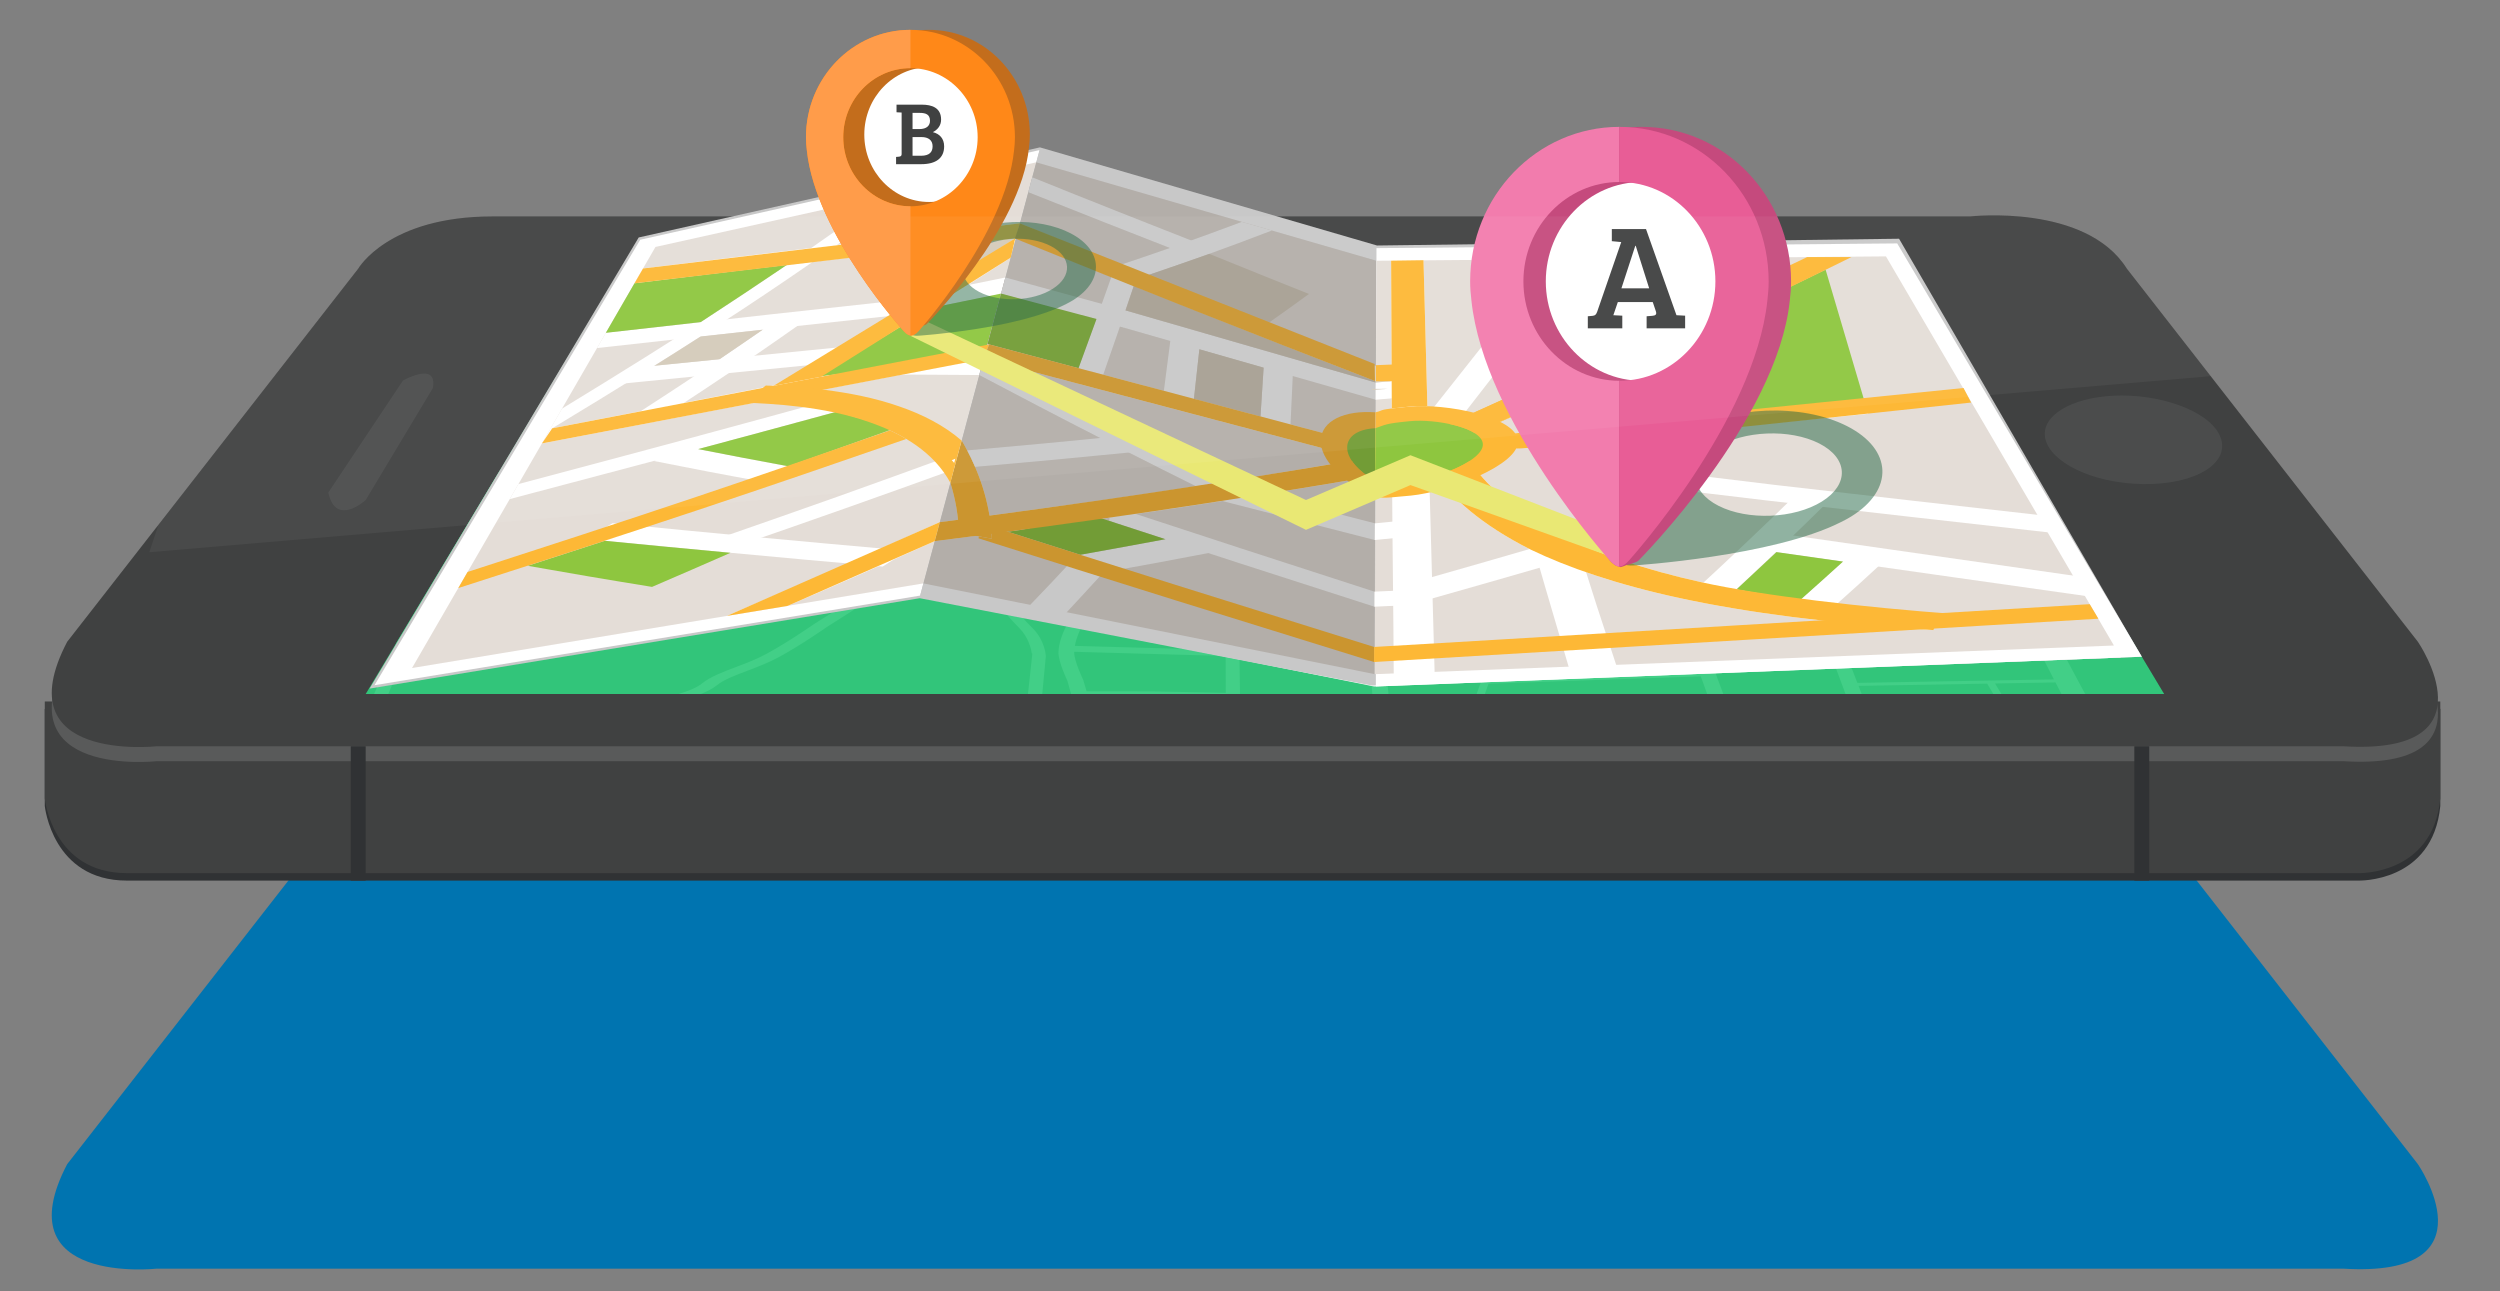 <?xml version="1.0" encoding="utf-8"?>
<!-- Generator: Adobe Illustrator 16.0.0, SVG Export Plug-In . SVG Version: 6.00 Build 0)  -->
<!DOCTYPE svg PUBLIC "-//W3C//DTD SVG 1.1//EN" "http://www.w3.org/Graphics/SVG/1.1/DTD/svg11.dtd">
<svg version="1.1" id="Layer_1" xmlns:ev="http://www.w3.org/2001/xml-events"
	 xmlns="http://www.w3.org/2000/svg" xmlns:xlink="http://www.w3.org/1999/xlink" x="0px" y="0px" width="335px" height="173px"
	 viewBox="0 0 335 173" enable-background="new 0 0 335 173" xml:space="preserve">
<rect x="0" y="0" width="335" height="173" fill="#808080" stroke="none"/>
<path fill="#0074B0" d="M9,156l39-50c0,0,4-7,18-7h198c0,0,15.5-1.75,21,7l39,50c0,0,10.5,15.25-10,14H21C21,170,0.5,172.25,9,156z"
	/>
<path fill="#303234" d="M6,95v13c0,0,1,10,11,10h299c0,0,10,0.333,11-10V95H6z"/>
<path fill="#404141" d="M6,94v13c0,0,1,10,11,10h299c0,0,10,0.333,11-10V94H6z"/>
<path fill="#595A5A" d="M9,88l39-50c0,0,4-7,18-7h198c0,0,15.5-1.75,21,7l39,50c0,0,10.5,15.25-10,14H21C21,102,0.5,104.25,9,88z"/>
<path fill="#404141" d="M9,86l39-50c0,0,4-7,18-7h198c0,0,15.5-1.75,21,7l39,50c0,0,10.5,15.25-10,14H21C21,100,0.5,102.25,9,86z"/>
<path fill="#32C57A" d="M49,93l36-60h169l36,60H49z"/>
<path fill="#42CF87" d="M121.935,33.202c-0.225,0.143-0.359,0.23-0.375,0.242l-8.945,6.808l-0.987-0.148l8.761-6.626
	c0.047-0.033,0.359-0.232,0.746-0.478h1.117C122.137,33.074,122.021,33.148,121.935,33.202z M280.402,77.005l0.48,0.801
	l-9.689-0.016l2.961,5.391l5.26,9.819h-3.174l-0.805-1.557l-8.1,0.144L268.188,93h-1.076l-0.832-1.395l-17.235,0.304l0.42,1.091
	h-2.159l-2.262-6.03l-16.354,0.025L230.921,93h-2.159l-0.857-2.37l-28.442,0.99L198.968,93h-1.104l0.636-1.76l29.262-1.012
	l-1.161-3.223l-21.08,0.122c-0.357,0.011-9.895,0.233-11.752,0.265c-1.41,0.022-5.147,0.09-8.265,0.207l0.554,5.399h-2.164
	l-0.486-5.31c-0.521,0.029-0.993,0.06-1.387,0.092c-2.068,0.162-4.724,0.169-6.857,0.172c-1.133,0.001-2.111,0.002-2.766,0.025
	c-1.582,0.059-4.808-0.002-6.313-0.033L166.16,93h-22.631c-0.275-0.971-0.477-1.689-0.501-1.779
	c-0.038-0.072-1.198-2.507-1.196-3.768c0.007-1.342,0.696-2.999,1.334-4.105c1.022-1.792,1.605-3.227,1.573-3.837
	c-0.032-0.617-0.408-1.811-0.851-2.802l-5.234,0.037c-0.008,0.001-2.049,0.067-4.735,0.177c0.7,3.385,2.711,5.475,4.096,6.896
	l0.405,0.412c1.567,1.597,1.711,3.484,1.722,3.701L139.661,93h-1.915l0.592-5.428h-0.078c-0.099-0.695-0.45-2.157-1.667-3.412
	l-0.396-0.409c-1.432-1.484-3.325-3.471-3.982-6.755c-2.211,0.098-4.634,0.22-6.652,0.357c-4.36,0.294-6.393,0.505-7.011,0.725
	c-0.381,0.193-1.856,1.661-2.988,2.896l-0.094,0.077l-4.614,2.929c-0.109,0.078-3.456,2.425-6.503,4.083
	c-1.385,0.744-2.876,1.313-4.199,1.814c-1.713,0.648-3.201,1.206-4.136,1.979C95.496,92.284,94.743,92.66,93.89,93h-2.959
	c1.296-0.4,2.452-0.859,3.121-1.402c1.122-0.923,2.836-1.563,4.639-2.244c1.318-0.5,2.677-1.018,3.952-1.703
	c2.984-1.615,6.399-3.998,6.432-4.021l4.606-2.913c0.41-0.444,0.787-0.838,1.136-1.193l-2.994-0.153l-0.143,0.026l-0.034-0.035
	l-1.537-0.079L98.57,80.109l-10.806,0.837l-11.437,0.762l-11.122,0.693c-0.053,0.007-4.593,0.466-9.089,0.939L52.03,93h-1.903
	l2.983-6.85l13.927-23.212l-0.394,0.815l20.153-0.032c0.045-0.132,0.087-0.25,0.118-0.342l-0.003-0.001
	c0.071-0.106,0.771-1.166,1.169-2.18c0.243-0.622,1.34-6.762,3.334-18.772l0.182-1.104l-0.455,0.001
	c-4.594,0.017-7.527,0.023-8.481,0.018c-0.71-0.004-1.653,0.008-2.683,0.031l0.178-0.296c1.169-0.027,2.222-0.041,2.852-0.037
	c0.366,0.002,1.112,0.003,2.535,0l2.925-6.938l0.082-0.198l5.41,0.064l-0.4-0.013L94.022,33h0.786l-0.466,0.971l6.969,0.082
	L101.656,33h0.785l-0.551,1.711l-2.132,6.083l-0.819-0.007l2.158-6.081l0.085-0.258l-12.01-0.141l-2.807,6.73
	c2.279-0.005,5.915-0.018,11.674-0.042l0.533-0.003l9.101-0.516l-0.159,0.266l-9.278,0.553l-5.862,0.024l-0.058,0.362
	c-0.07,0.426-0.207,1.294-0.388,2.435c-0.545,3.422-1.615,10.091-2.3,13.974l0.382-0.168l3.37,1.433l2.193,2.315l26.01-3.562
	l3.627-16.065c-0.641,0.012-1.198,0.003-1.628-0.041c-1.328-0.138-15.664-0.887-15.805-0.9l0.493-1.035
	c0.351,0.032,5.756,0.31,10.199,0.553c-0.035-0.474-0.056-1.096,0.019-1.583c0.026-0.168,0.038-0.311,0.048-0.439
	c0.049-0.562,0.074-0.873,1.055-1.629c0.587-0.456,1.03-0.699,1.697-1.067c0.632-0.351,1.495-0.831,2.904-1.746
	c0.661-0.438,1.243-0.815,1.777-1.156h0.961c-0.618,0.392-1.315,0.844-2.122,1.377c-1.428,0.929-2.302,1.416-2.945,1.772
	c-0.658,0.363-1.056,0.582-1.601,1.007c-0.85,0.656-0.867,0.896-0.91,1.417c-0.011,0.132-0.023,0.28-0.049,0.452
	c-0.074,0.5-0.041,1.166,0,1.641c2.442,0.135,4.451,0.253,4.921,0.302c0.795,0.082,2.961-0.058,4.699-0.17
	c0.011-0.001,0.022-0.001,0.034-0.002l0.061-0.199c0.077-0.074,1.178-1.143,2.192-2.111l0.003-0.255l0.274-0.009
	c0.571-0.544,1.081-1.02,1.309-1.214c0.237-0.203,0.63-0.583,1.064-1.006c0.979-0.958,1.695-1.655,2.085-1.898
	c0.236-0.148,0.699-0.58,1.215-1.104h0.857c-0.592,0.613-1.155,1.147-1.463,1.34c-0.208,0.13-0.592,0.478-1.016,0.882
	c0.628,0.007,2.051,0.007,3.353-0.088c0.799-0.06,1.885-0.194,2.935-0.324c1.302-0.162,2.53-0.315,3.363-0.35
	c1.277-0.055,4.342-1.04,5.299-1.46h0.984c-0.127,0.109-0.266,0.207-0.43,0.28c-0.845,0.378-4.167,1.505-5.81,1.575
	c-0.771,0.032-2.028,0.189-3.244,0.34c-1.07,0.132-2.179,0.269-3.019,0.331c-1.783,0.131-3.709,0.09-3.836,0.088
	c-0.192,0.185-0.382,0.373-0.563,0.55c-0.44,0.43-0.841,0.819-1.082,1.024c-0.192,0.165-0.603,0.549-1.083,1.006l15.388-0.474
	l8.025-0.414l4.204-0.035c-0.101-1.062-0.187-2.458-0.255-4.271h1.243c0.053,1.114,0.111,2.106,0.175,2.974l15.484-0.572
	l2.903,0.015l0.755,5.019c6.592-0.018,11.348-0.029,12.008-0.031l1.108-0.003l0.104,0.541c0.064,0.323,0.389,0.882,0.868,1.047
	c0.799,0.274,2.415,0.484,3.662,0.589l-0.142,1.047c-1.172-0.099-3.336-0.333-4.686-0.793c-0.99-0.34-1.471-0.927-1.699-1.363
	c-6.962,0.016-17.949,0.045-28.66,0.079c0.175,0.628,0.369,1.209,0.492,1.572c0.086,0.252,0.153,0.452,0.165,0.522l0.652,1.594
	l13.326-0.194l22.438-0.082l28.164-0.26l-2.338-7.543l-7.292-1.179l-11.466-1.332l-11.75-1.585L195.302,33h2.488l9.325,1.261
	l11.468,1.335l7.446,1.205l5.254,0.099l0.142,0.399l-4.817-0.098l5.47,17.387c0.14,0.242,3.72,6.543,3.921,7.043
	c0.044,0.109,0.191,0.604,0.27,0.897c1.703,0.162,3.246,0.302,4.836,0.382c-0.166-0.799-0.682-2.713-0.455-3.235
	c0.086-0.202,0.363-0.51,0.713-0.899c0.638-0.715,1.496-1.694,1.267-2.214c-0.377-0.847-2.91-7.274-2.937-7.339l0.865,0.014
	c0.025,0.065,2.588,6.488,2.967,7.331c0.176,0.386-0.088,0.91-0.479,1.442l15.203,0.788l-5.391-10.163l-2.162-4.519L245.423,33
	h2.079l5.598,11.392l2.24,4.514l4.271,7.781l8.402-0.331l0.24,0.402l-8.424,0.331l2.879,5.245c1.752-0.032,5.104-0.001,8.925,0.058
	l0.644,1.07c-3.928-0.061-7.338-0.093-8.979-0.058l7.457,13.585L280.402,77.005z M228.393,86.196l16.354-0.026l-3.396-9.191
	c-1.559-0.05-4.541-0.142-5.482-0.148c-1.219-0.009-9.131-0.339-11.112-0.423L228.393,86.196z M184.257,76.223l1.162,10.574
	c2.956-0.108,6.349-0.172,8.087-0.201c1.831-0.029,11.612-0.262,11.71-0.264l21.093-0.124l-3.533-9.787
	c-2.646,0.048-7.582,0.137-8.777,0.16c-1.702,0.034-11.838,0.004-12.823-0.002c-0.396-0.004-1.571-0.067-3.79-0.187
	c-2.546-0.139-6.025-0.328-7.164-0.337l-6.004-0.043L184.257,76.223z M210.052,67.266l-1.639-3.768l-7.611,0.061l3.411,12.233
	c3.398,0.008,8.352,0.013,9.436-0.009c1.211-0.023,6.261-0.115,8.863-0.162l-2.416-8.414L210.052,67.266z M219.98,66.808
	l-1.354-4.714c-2.526-0.203-4.812-0.383-6.375-0.504c-2.325-0.18-4.369-0.259-6.528-0.342c-1.758-0.069-3.565-0.14-5.64-0.267
	l0.606,2.18l8.477-0.07l1.654,3.771L219.98,66.808z M184.059,75.215l6.041,0.044c1.25,0.008,4.498,0.186,7.371,0.343
	c1.519,0.083,3.242,0.177,3.538,0.179c0.103,0.001,0.298,0.001,0.56,0.002l-3.982-14.984c-2.008-0.185-2.857-0.397-3.891-0.698
	c-0.699-0.206-1.422-0.417-3.235-0.687c-0.856-0.128-1.724-0.24-2.599-0.348l0.91,6.561l-6.596-0.045L184.059,75.215z
	 M187.785,65.223l-0.84-6.267c-0.865-0.101-1.741-0.199-2.641-0.299c-2.675-0.296-5.431-0.601-8.339-1.082
	c-1.948-0.324-5.774-0.614-10.097-0.868l-0.02,8.368L187.785,65.223z M166.07,87.15c1.411,0.031,4.587,0.092,6.034,0.039
	c0.75-0.028,1.771-0.029,2.951-0.032c2.03-0.003,4.557-0.007,6.409-0.155c0.524-0.042,1.162-0.081,1.867-0.116l-1.062-10.67
	l-0.041-0.218l-0.1-0.001l-14.602-0.017l-1.631,0.019L166.07,87.15z M165.885,75.203l1.556-0.019l14.586,0.016l0.053,0.001
	l-1.787-9.631l-14.444-0.098l-0.016,6.386L165.885,75.203z M164.385,56.622c-3.613-0.201-7.454-0.379-10.767-0.533
	c-2.393-0.111-4.51-0.209-6.073-0.295c-4.944-0.272-10.28-0.086-12.524,0.018l-0.627,5.903l17.242-0.413l3.498-0.252l3.539-0.691
	l5.663-0.198L164.385,56.622z M143.94,87.441c0.009,1.189,1.199,3.636,1.211,3.662c0.009,0.026,0.191,0.651,0.45,1.531l8.863,0.012
	l9.79,0.199l-0.017-4.945l-20.292-0.559C143.944,87.375,143.94,87.409,143.94,87.441z M144.028,86.549l20.206,0.555l-0.021-5.839
	l-17.994,0.17c-0.347,0.806-0.777,1.612-1.036,2.074C144.714,84.335,144.221,85.48,144.028,86.549z M146.383,81.034l17.829-0.17
	l-0.017-4.845l-6.05,0.07c-1.807,0.059-6.898,0.242-8.109,0.37c-1.112,0.118-2.985,0.186-4.13,0.219
	c0.428,0.962,0.814,2.124,0.856,2.806C146.785,79.864,146.62,80.432,146.383,81.034z M133.757,75.964
	c0.007,0.059,0.018,0.113,0.026,0.171c2.718-0.113,4.789-0.179,4.83-0.181l4.883-0.035c-0.572-1.058-1.143-3.774-1.166-3.89
	l1.94-0.083c0.006,0.028,0.622,2.832,1.179,3.817c0.023,0.04,0.047,0.089,0.07,0.131c1.008-0.028,2.973-0.091,4.015-0.202
	c1.598-0.171,7.78-0.374,8.478-0.396l6.18-0.073l-0.012-3.365l0.034-2.041l-0.004-0.39l0.121-8.867l-5.493,0.192l-3.489,0.685
	l-3.616,0.259l-17.381,0.415l-0.035,0.33c-0.056,0.522-0.314,2.946-0.497,5.727l30.045-0.558l0.065,0.397l-30.136,0.559
	c-0.014,0.228-0.028,0.458-0.041,0.69l-0.027,0.371C133.583,72.425,133.593,74.556,133.757,75.964z M112.404,78.996l2.797,0.144
	c0.947-0.929,1.639-1.483,2.057-1.633c0.91-0.324,2.35-0.547,8.071-0.935c2.054-0.14,4.513-0.264,6.755-0.364
	c-0.011-0.08-0.024-0.156-0.033-0.237c-0.141-1.338-0.133-3.349,0.021-5.979l0.028-0.356c0.141-2.167,0.35-4.292,0.499-5.68
	l-33.81,1.109l1.334,1.409L112.404,78.996z M92.544,59.575l-2.96-1.24c-0.261,1.473-0.461,2.5-0.544,2.717
	c-0.363,0.947-0.987,1.919-1.109,2.104l-0.042,0.087c-0.599,1.795-1.376,3.988-1.754,4.761c-0.153,0.32-0.611,5.894-0.731,7.406
	l-1.057,0.046c0.137-1.598,0.645-6.895,0.764-7.288c0.346-0.698,0.973-2.419,1.409-3.656l-20.259,0.03l-2.116,4.373l-0.434,0.876
	l-4.713,8.389c0.061,0.001,0.131,0.001,0.184,0.004c0.771,0.044,2.613-0.13,4.09-0.27c1.202-0.114,2.238-0.213,2.782-0.208
	c0.9,0.005,5.037-0.233,6.552-0.326c0.002-0.005,9.218-1.352,10.81-1.634c1.357-0.242,3.366-0.248,4.394-0.015
	c0.569,0.13,0.695,0.301,0.7,0.421c0.019,0.422-0.262,1.632-0.317,1.864l1.662,2.161l-0.986,0.155l-1.695-2.266
	c0.004-0.013,0.349-1.42,0.331-1.856c-0.003-0.058-0.177-0.106-0.28-0.13c-0.764-0.173-2.466-0.163-3.506,0.022
	c-1.63,0.289-10.621,1.6-11.005,1.657c-0.336,0.024-5.678,0.349-6.853,0.341c-0.41-0.003-1.481,0.098-2.516,0.196
	c-1.734,0.164-3.529,0.333-4.493,0.277c-0.022-0.001-0.049-0.001-0.074-0.002l-2.447,4.357c4.279-0.449,8.492-0.877,8.82-0.911
	l11.152-0.697L87.7,80.557l10.781-0.837l11.685-0.839l1.065,0.055L99.229,66.655L92.544,59.575z M95.907,62.023l2.521,2.661
	l34.215-1.126c0.057-0.522,0.102-0.904,0.122-1.08l0.527-4.491l-9.365,0.2L95.907,62.023z M160.062,37.668l-4.196,0.034
	l-8.024,0.414l-15.865,0.486c-0.951,0.91-2,1.932-2.197,2.121l-0.006,0.021c0.462-0.029,0.909-0.057,1.32-0.077
	c1.166-0.06,15.259-0.122,29.64-0.171C160.479,40.169,160.249,39.411,160.062,37.668z M131.18,41.718
	c-0.53,0.027-1.12,0.063-1.728,0.103l-0.5,1.677l0.401,2.308l0.034-0.123l5.839,0.176l4.64,0.026l15.768-0.825l4.439,0.237
	l2.78-0.041l-0.643-1.606l0.003-0.008l-0.023-0.086c-0.019-0.076-0.063-0.212-0.124-0.394l-0.026-0.079
	c-0.12-0.364-0.301-0.922-0.464-1.529C146.457,41.603,132.252,41.664,131.18,41.718z M179.507,40.438l-0.671-4.627l-2.092-0.011
	l-3.852,0.156l-11.677,0.416c0.147,1.846,0.322,3.093,0.527,3.705l0.126,0.254l0.295,0.033c0.189,0.031,0.304,0.076,0.378,0.126
	C168.548,40.47,174.507,40.452,179.507,40.438z M163.011,45.65l-2.964,0.043l-4.414-0.239l-15.759,0.827l-4.725-0.026l-5.748-0.172
	l0.077,0.446l3.065,3.525l-0.806,0.167l-3.103-3.606l-0.513-3.102l0.504-1.64c-0.913,0.059-1.796,0.112-2.591,0.145l-3.528,15.964
	l1.386-0.19l9.446-0.202l0.809-6.909h1.418l-0.431,4.066c2.458-0.111,7.718-0.282,12.74-0.004c1.543,0.085,3.633,0.182,5.994,0.293
	c3.237,0.15,6.971,0.324,10.532,0.523l0.084-6.16l0.001-0.065L163.011,45.65z M176.863,45.451l-12.5,0.18l1.525,3.728l-0.015,6.284
	c4.563,0.268,8.672,0.58,10.832,0.941c0.417,0.069,0.827,0.128,1.24,0.191L176.863,45.451z M177.706,45.44l1.149,11.473
	c2.006,0.284,3.965,0.503,5.879,0.716c0.699,0.077,1.384,0.154,2.063,0.233l-1.67-12.448L177.706,45.44z M185.971,45.411
	l1.739,12.557c1.123,0.134,2.233,0.276,3.349,0.443c2.143,0.319,3.094,0.6,3.861,0.825c0.626,0.183,1.131,0.329,2.374,0.467
	l-3.806-14.32L185.971,45.411z M235.079,61.624c-0.192-0.484-3.849-6.972-3.884-7.037l-2.941-9.486L200.08,45.36l-4.348,0.015
	l4.051,14.528c2.164,0.14,4.043,0.214,5.865,0.285c2.207,0.086,4.291,0.167,6.713,0.355c4.81,0.373,16.418,1.313,21.074,1.722
	c0.654,0.058,1.275,0.116,1.883,0.174C235.244,62.153,235.118,61.722,235.079,61.624z M235.9,63.542
	c-0.805-0.076-1.643-0.156-2.532-0.234c-2.779-0.243-8.037-0.675-12.853-1.062l3.971,13.359c2.964,0.126,10.051,0.418,11.074,0.426
	c0.983,0.006,3.905,0.096,5.496,0.147L236.41,63.59C236.24,63.574,236.073,63.559,235.9,63.542z M238.336,63.765l4.73,12.475
	l8.838,0.254l-5.76-12.478C243.195,64.106,240.786,63.974,238.336,63.765z M258.462,59.201l-15.715-0.811
	c-0.168,0.203-0.345,0.403-0.513,0.592c-0.319,0.359-0.601,0.669-0.67,0.839c-0.176,0.411,0.223,2.02,0.473,3.13
	c1.191,0.04,2.438,0.042,3.824-0.011c1.121-0.042,2.334-0.091,3.596-0.141c3.452-0.137,7.27-0.289,10.703-0.395L258.462,59.201z
	 M260.729,63.477c-3.375,0.104-7.117,0.251-10.508,0.386c-1.104,0.043-2.162,0.085-3.16,0.123l5.85,12.536l14.965,0.43
	L260.729,63.477z M268.298,77.754l-24.927-0.715l1.589,4.19l25.353,0.323L268.298,77.754z M245.111,81.63l1.721,4.536l0.65-0.001
	c0.209,0.004,3.759,0.075,6.143,0.183c1.794,0.08,6.627,0.424,10.902,0.727c1.479,0.103,2.873,0.202,4.011,0.28l0.075,0.789
	c-1.146-0.078-2.547-0.18-4.036-0.283c-4.048-0.285-9.067-0.641-10.794-0.719c-2.322-0.104-5.928-0.178-5.965-0.179l-0.683,0.001
	l1.752,4.542l26.341-0.466l-4.209-8.156l-0.494-0.933L245.111,81.63z M89.503,60.609l0.22,0.063l-0.379-0.074L89.503,60.609z"/>
<path opacity="0.502" fill="#575858" enable-background="new    " d="M284.295,53c6.271,0,12.413,2.536,13.352,5.898
	c1.02,3.652-4.492,6.413-11.809,5.913C279.093,64.349,274,61.279,274,58.141C274,55.222,278.452,53,284.295,53z"/>
<path opacity="0.502" fill="#575858" enable-background="new    " d="M44,66l10-15c0,0,4.667-2.667,4,1l-9,15C49,67,45,70.667,44,66
	z"/>
<g>
	<path fill="#E9E874" d="M220.475,71.991l-3,2l-28-10l-14,6l-53-26l2-2l51,24l14-6L220.475,71.991z"/>
	<path opacity="0.502" fill="#226644" enable-background="new    " d="M217.839,73.949c-0.01,0.192,0.037,0.343,0.111,0.47
		l0.004,0.006l0.219,0.215l0.399,0.101l0.013,0.002c0.229,0.028,0.502,0.042,0.842,0.017c0,0,18.604-1.193,27.718-5.799
		c0.479-0.234,0.942-0.479,1.379-0.75c5.795-3.586,5.555-9.01-0.535-12.113c-6.092-3.105-15.728-2.715-21.521,0.871
		c-0.442,0.274-0.84,0.562-1.211,0.855C218.007,63.375,217.839,73.949,217.839,73.949z M244.243,58.412
		c3.911,1.994,4.063,5.49,0.346,7.793c-3.719,2.302-9.93,2.556-13.84,0.562c-3.912-1.993-4.065-5.49-0.347-7.793
		C234.122,56.67,240.333,56.418,244.243,58.412z"/>
	<path opacity="0.502" fill="#226644" enable-background="new    " d="M122.479,43.377c-0.006,0.143,0.027,0.252,0.08,0.346
		l0.004,0.004l0.154,0.158l0.285,0.073l0.01,0.001c0.164,0.022,0.357,0.031,0.6,0.014c0,0,13.255-0.877,19.75-4.258
		c0.341-0.172,0.672-0.353,0.982-0.551c4.129-2.633,3.957-6.615-0.383-8.895s-11.205-1.992-15.332,0.641
		c-0.316,0.201-0.599,0.412-0.863,0.628C122.601,35.615,122.479,43.377,122.479,43.377z M141.295,31.971
		c2.787,1.463,2.897,4.03,0.246,5.721c-2.649,1.691-7.075,1.876-9.862,0.412c-2.785-1.463-2.896-4.031-0.246-5.721
		C134.083,30.693,138.509,30.508,141.295,31.971z"/>
	<polygon fill="#FFFFFF" points="85.793,32.12 50.183,91.816 123.302,79.805 184.143,91.99 284.195,88.109 252.716,33.679 
		184.445,33.25 139.304,20.108 	"/>
	<polygon fill="#C8C8C8" points="184.521,32.898 254.475,31.991 287,88 183.85,91.865 123.247,80.16 49.527,92.27 85.586,31.82 
		139.353,19.749 	"/>
	<path fill="#FFFFFF" d="M123.299,79.809c-12.188,2.007-24.386,4.006-36.567,6.008c-12.18,2-24.369,4-36.549,6
		c5.935-9.938,11.873-19.89,17.808-29.836c5.928-9.939,11.864-19.901,17.801-29.854c8.913-2.009,17.833-4.009,26.745-6.009
		c8.919-2.001,17.84-4.008,26.768-6.008c-2.676,9.953-5.345,19.914-8.012,29.86C128.626,59.915,125.958,69.87,123.299,79.809z"/>
	<path fill="#E4DDD7" d="M123.733,78.174c-11.43,1.893-22.85,3.78-34.269,5.67c-11.413,1.889-22.832,3.779-34.252,5.672
		c5.435-9.401,10.877-18.8,16.314-28.206c5.433-9.398,10.871-18.811,16.307-28.219c8.504-1.893,17.011-3.781,25.514-5.67
		c8.498-1.891,17.003-3.787,25.514-5.673c-2.52,9.409-5.049,18.817-7.568,28.219C128.774,59.369,126.253,68.772,123.733,78.174z"/>
	<path fill="#FFFFFF" d="M125.92,69.977c-4.61,2.094-9.29,4.194-14.023,6.281c-4.769,2.102-9.614,4.188-14.496,6.273
		c2.706-0.445,5.419-0.896,8.132-1.34c3.342-1.441,6.681-2.885,9.969-4.332c3.266-1.436,6.516-2.896,9.754-4.352
		C125.479,71.662,125.704,70.815,125.92,69.977z"/>
	<path fill="#FFFFFF" d="M132.33,46.096c-9.766,1.886-19.53,3.782-29.288,5.672c-9.758,1.889-19.524,3.777-29.282,5.672
		c-0.386,0.658-0.765,1.318-1.143,1.979c9.862-1.893,19.726-3.783,29.586-5.672c9.863-1.889,19.733-3.785,29.603-5.671
		C131.966,47.422,132.152,46.755,132.33,46.096z"/>
	<path fill="#FFFFFF" d="M131.792,48.125c-2.707-0.007-5.387-0.029-8.043-0.043c-1.002,0.709-1.996,1.412-2.99,2.107
		c3.451,0.022,6.941,0.051,10.458,0.065C131.407,49.553,131.6,48.836,131.792,48.125z"/>
	<path fill="#FFFFFF" d="M118.274,75.921c1.091-0.703,2.197-1.405,3.287-2.114c-6.912-0.611-13.695-1.226-20.342-1.846
		c-6.512-0.607-12.9-1.227-19.146-1.851c-1.155,0.71-2.318,1.42-3.479,2.116c6.285,0.615,12.708,1.229,19.25,1.843
		C104.507,74.696,111.321,75.311,118.274,75.921z"/>
	<path fill="#FFFFFF" d="M97.079,71.868c0.354,0.517,0.717,1.02,1.082,1.521c5.049-1.744,10.053-3.486,15.021-5.242
		c4.913-1.736,9.793-3.485,14.644-5.242c0.045-0.171,0.098-0.344,0.145-0.523c-0.338-0.387-0.66-0.775-0.982-1.161
		c-4.877,1.778-9.808,3.568-14.767,5.335C107.22,68.337,102.164,70.097,97.079,71.868z"/>
	<path fill="#FFFFFF" d="M68.305,66.877c7.428-1.953,14.818-3.91,22.156-5.866c7.292-1.944,14.544-3.915,21.757-5.873
		c0.076-0.623,0.16-1.255,0.246-1.879c-7.057,1.937-14.153,3.886-21.298,5.808c-7.191,1.936-14.425,3.865-21.698,5.794
		C69.08,65.536,68.692,66.202,68.305,66.877z"/>
	<path fill="#FFFFFF" d="M102.382,64.588c1.081-0.695,2.172-1.396,3.254-2.106c-2.52-0.468-5.019-0.927-7.474-1.399
		c-2.425-0.467-4.832-0.94-7.191-1.412c-1.115,0.703-2.222,1.412-3.327,2.107c2.375,0.473,4.791,0.949,7.231,1.414
		C97.34,63.659,99.844,64.13,102.382,64.588z"/>
	<path fill="#FFFFFF" d="M136.669,29.924c-8.654,1.012-17.211,2.011-25.663,3.025c-8.372,1.006-16.648,2.015-24.837,3.025
		c-0.386,0.66-0.764,1.326-1.151,1.986c8.285-1.01,16.672-2.013,25.14-3.018c8.566-1.017,17.229-2.021,25.979-3.032
		C136.313,31.25,136.49,30.592,136.669,29.924z"/>
	<path fill="#FFFFFF" d="M104.604,51.266c0.291,0.508,0.591,1.012,0.898,1.513c5.24-3.04,10.394-6.063,15.417-9.129
		c4.953-3.022,9.774-6.081,14.517-9.129c0.238-0.882,0.476-1.771,0.715-2.66c-4.977,3.234-10.055,6.496-15.264,9.702
		C115.586,44.825,110.149,48.032,104.604,51.266z"/>
	<path fill="#FFFFFF" d="M122.88,41.944c1.18-0.775,2.369-1.564,3.559-2.352c-7.717,0.83-15.369,1.67-22.941,2.508
		c-7.507,0.832-14.95,1.664-22.313,2.495c-0.396,0.681-0.785,1.362-1.182,2.044c6.986-0.781,14.046-1.563,21.162-2.344
		C108.344,43.506,115.572,42.725,122.88,41.944z"/>
	<path fill="#FFFFFF" d="M73.66,57.596c8.884-5.37,17.521-10.68,25.776-16.112c8.066-5.31,15.752-10.749,23.191-16.128
		c-1.345,0.295-2.691,0.596-4.037,0.896c-6.666,4.763-13.508,9.567-20.633,14.257c-7.292,4.797-14.876,9.502-22.648,14.248
		C74.76,55.704,74.21,56.65,73.66,57.596z"/>
	<path fill="#FFFFFF" d="M111.435,48.627c1.252-0.789,2.488-1.57,3.734-2.359c-4.935,0.486-9.837,0.973-14.709,1.462
		c-4.838,0.485-9.652,0.967-14.426,1.448c-1.326,0.788-2.651,1.577-3.976,2.358c4.822-0.479,9.667-0.956,14.538-1.44
		C101.516,49.606,106.458,49.115,111.435,48.627z"/>
	<path fill="#FFFFFF" d="M134.726,37.182c-3.477,0.703-6.936,1.406-10.403,2.107c-1.718,1.033-3.433,2.065-5.159,3.098
		c2.496-0.5,4.991-1.004,7.486-1.505c2.495-0.502,4.99-0.997,7.484-1.499C134.329,38.645,134.522,37.915,134.726,37.182z"/>
	<path fill="#FFFFFF" d="M128.013,60.653c0.104,0.131,0.211,0.244,0.316,0.367c0.055-0.188,0.104-0.381,0.156-0.566
		C128.327,60.517,128.165,60.59,128.013,60.653z"/>
	<path fill="#8EC63F" d="M124.829,41.249c-5.055,3.097-10.207,6.203-15.462,9.292c3.817-0.737,7.519-0.393,11.343-1.132
		c3.818-0.737,7.718-2.305,11.552-3.05c0.606-2.253,1.28-4.767,1.886-7.019C131.024,39.979,127.928,40.61,124.829,41.249z"/>
	<path fill="#8EC63F" d="M93.551,60.178c3.944,0.775,7.97,1.543,12.085,2.304c4.566-1.599,9.727-3.471,14.229-5.07
		c-2.379-0.847-5.351-1.419-7.646-2.273c-3.093,0.847-6.201,1.689-9.307,2.523C99.796,58.499,96.681,59.34,93.551,60.178z"/>
	<path fill="#D4CBBA" d="M136.054,31.926c-1.982,1.291-3.989,2.595-6.004,3.893c-4.25,0.466-8.467,0.933-12.67,1.398
		c1.785-1.256,3.561-2.494,5.32-3.75C127.125,32.952,131.573,32.442,136.054,31.926z"/>
	<path fill="#8EC63F" d="M81.039,72.47c2.738,0.265,5.507,0.538,8.302,0.804c2.818,0.266,5.668,0.538,8.543,0.803
		c-3.48,1.527-6.984,3.048-10.512,4.568c-2.867-0.467-5.702-0.93-8.486-1.406c-2.754-0.471-5.483-0.946-8.171-1.42
		C74.169,74.708,77.608,73.588,81.039,72.47z"/>
	<path fill="#8EC63F" d="M105.448,35.497c-3.792,2.559-7.639,5.111-11.551,7.664c-4.259,0.48-8.495,0.961-12.713,1.435
		c1.275-2.21,2.558-4.417,3.834-6.634c3.367-0.401,6.752-0.822,10.144-1.232C98.577,36.315,102,35.911,105.448,35.497z"/>
	<path fill="#FFFFFF" d="M109.421,41.872c-1.548,0.172-3.086,0.337-4.617,0.501c-3.319,2.317-6.693,4.632-10.128,6.935
		c-3.462,2.322-6.999,4.618-10.567,6.928c1.749-0.252,3.507-0.502,5.256-0.753c3.467-2.267,6.888-4.523,10.248-6.798
		C102.937,46.433,106.194,44.137,109.421,41.872z"/>
	<path fill="#D4CBBA" d="M93.885,45.09c-2.041,1.313-4.096,2.617-6.167,3.915c2.885-0.286,5.796-0.581,8.716-0.874
		c1.937-1.32,3.866-2.631,5.779-3.951C99.43,44.481,96.653,44.79,93.885,45.09z"/>
	<g>
		<path fill="#C8C8C8" d="M183.475,89.574l-60.176-9.763c0,0,2.698-10.08,4.05-15.123c0.66,2.109,1.073,4.347,1.139,6.715
			c1.477,0.268,2.953,0.527,4.43,0.788c-0.225-4.913-1.793-9.308-4.049-13.166l-0.57,2.124l2.996-11.178
			c2.668-9.948,5.338-19.909,8.006-29.863c7.518,2.192,15.042,4.381,22.567,6.572c7.517,2.189,15.046,4.387,22.575,6.572
			c-0.051,10.208-0.113,20.414-0.168,30.606C184.218,74.058,183.475,89.574,183.475,89.574z"/>
		<path fill="#B3AEA9" d="M184.212,90.338l-60.48-12.162c0,0,2.413-8.989,3.618-13.486c0.66,2.109,1.073,4.345,1.138,6.713
			c1.477,0.268,2.953,0.527,4.43,0.788c-0.225-4.913-1.793-9.308-4.049-13.165l2.426-9.055c2.52-9.406,5.04-18.811,7.559-28.221
			c7.592,2.201,15.191,4.398,22.783,6.595c7.599,2.198,15.197,4.401,22.802,6.595c-0.053,9.643-0.11,19.285-0.164,28.919
			C184.221,73.501,184.212,90.338,184.212,90.338z"/>
		<path fill="#C8C8C8" d="M184.29,61.167c-8.908,1.546-18.147,3.108-27.706,4.549c-7.791,1.173-15.79,2.28-23.992,3.372
			c0.13,0.795,0.227,1.605,0.286,2.43c7.977-1.047,15.766-2.107,23.358-3.229c9.673-1.43,19.021-2.979,28.036-4.519
			C184.277,62.907,184.284,62.038,184.29,61.167L184.29,61.167z M128.375,69.647c-0.812,0.107-1.625,0.214-2.44,0.32
			c-0.229,0.848-0.452,1.695-0.682,2.543c1.83-0.236,3.65-0.473,5.462-0.709c-0.743-0.131-1.484-0.264-2.228-0.398
			C128.471,70.809,128.433,70.224,128.375,69.647z"/>
		<path fill="#C8C8C8" d="M184.296,59.888c-8.662-2.297-17.33-4.595-25.988-6.891c-8.656-2.298-17.318-4.595-25.975-6.9
			c-0.182,0.661-0.356,1.322-0.53,1.978c8.742,2.313,17.491,4.625,26.234,6.93c8.743,2.305,17.499,4.609,26.249,6.914
			C184.288,61.25,184.296,60.565,184.296,59.888z"/>
		<path fill="#CB952F" d="M184.262,66.558c-4.345-1.935-7.384-4.968-7.277-7.576c0.108-2.61,3.182-4.037,7.34-3.731
			C184.305,59.019,184.279,62.789,184.262,66.558z"/>
		<path fill="#729C36" d="M184.271,64.431c-2.283-1.286-3.789-3.008-3.75-4.521c0.039-1.513,1.561-2.43,3.791-2.527
			C184.298,59.733,184.284,62.082,184.271,64.431z"/>
		<path fill="#C8C8C8" d="M164.12,67.084c0.773-0.363,1.555-0.729,2.32-1.107c-5.979-2.988-11.893-5.963-17.703-8.951
			c-5.741-2.952-11.389-5.941-16.947-8.899c-0.193,0.714-0.381,1.427-0.574,2.126c5.297,2.795,10.665,5.611,16.121,8.394
			C152.843,61.456,158.452,64.275,164.12,67.084z"/>
		<path fill="#C8C8C8" d="M184.355,49.065c-8.157-3.205-16.244-6.4-24.216-9.599c-7.915-3.174-15.738-6.364-23.473-9.538
			c-0.183,0.662-0.357,1.322-0.533,1.984c7.822,3.182,15.73,6.385,23.732,9.568c8.064,3.209,16.24,6.409,24.477,9.621
			C184.352,50.425,184.354,49.743,184.355,49.065z"/>
		<path fill="#C8C8C8" d="M148.914,35.905c0.886,0.58,1.774,1.152,2.668,1.725c3.291-1.107,6.529-2.207,9.698-3.337
			c3.109-1.108,6.162-2.26,9.15-3.404c-1.348-0.388-2.688-0.774-4.031-1.159c-2.781,1.039-5.621,2.093-8.508,3.106
			C154.956,33.866,151.956,34.895,148.914,35.905z"/>
		<path fill="#C8C8C8" d="M144.294,49.94c0.993,0.61,1.99,1.221,2.992,1.83c1.689-4.795,3.346-9.605,4.961-14.416
			c-0.926-0.602-1.847-1.211-2.762-1.813C147.794,40.342,146.058,45.153,144.294,49.94z"/>
		<path fill="#C8C8C8" d="M150.592,43.86c0.032-0.773,0.07-1.539,0.108-2.305c-2.666-0.729-5.338-1.457-7.995-2.186
			c-2.658-0.729-5.323-1.457-7.981-2.187c-0.201,0.729-0.398,1.465-0.596,2.201c2.737,0.751,5.482,1.493,8.227,2.237
			C145.091,42.365,147.849,43.109,150.592,43.86z"/>
		<path fill="#C8C8C8" d="M184.343,51.258c-5.95-1.703-11.889-3.416-17.819-5.123c-5.926-1.705-11.847-3.428-17.765-5.138
			c-0.28,0.706-0.576,1.42-0.869,2.134c6.058,1.74,12.122,3.489,18.193,5.219c6.065,1.727,12.156,3.48,18.252,5.213
			C184.337,52.797,184.341,52.032,184.343,51.258z"/>
		<path fill="#C8C8C8" d="M155.774,53.793c1.364,0.223,2.732,0.438,4.095,0.668c0.308-2.811,0.622-5.621,0.935-8.431
			c-1.322-0.141-2.652-0.274-3.975-0.416C156.478,48.335,156.123,51.064,155.774,53.793z"/>
		<path fill="#C8C8C8" d="M168.827,57.004c1.356,0.216,2.711,0.445,4.065,0.669c0.129-2.825,0.256-5.657,0.394-8.49
			c-1.312-0.134-2.615-0.267-3.927-0.408C169.182,51.525,169.001,54.261,168.827,57.004z"/>
		<path fill="#C8C8C8" d="M159.12,34.151c0.871-0.364,1.741-0.734,2.603-1.1c-3.941-1.554-7.879-3.102-11.787-4.646
			c-3.895-1.541-7.771-3.094-11.617-4.647c-0.175,0.662-0.356,1.323-0.532,1.992c3.508,1.398,7.051,2.8,10.596,4.194
			C151.948,31.344,155.519,32.747,159.12,34.151z"/>
		<path fill="#C8C8C8" d="M184.188,79.286c-5.961-1.928-11.897-3.849-17.803-5.77c-5.881-1.915-11.746-3.838-17.583-5.756
			c-0.059,0.685-0.11,1.361-0.169,2.037c5.861,1.919,11.753,3.832,17.66,5.74c5.93,1.914,11.893,3.836,17.877,5.762
			C184.177,80.63,184.182,79.954,184.188,79.286z"/>
		<path fill="#C8C8C8" d="M141.917,74.845c1.684,0.669,3.372,1.345,5.066,2.015c2.893-0.506,5.762-1.026,8.604-1.553
			c2.813-0.521,5.595-1.064,8.356-1.59c-1.657-0.67-3.309-1.34-4.949-2.001c-2.781,0.536-5.588,1.058-8.418,1.575
			C147.72,73.815,144.833,74.332,141.917,74.845z"/>
		<path fill="#CB952F" d="M128.868,59.025c2.256,3.858,3.824,8.253,4.049,13.166c-1.477-0.261-2.953-0.521-4.43-0.788
			c-0.064-2.371-0.479-4.609-1.141-6.721C127.854,62.801,128.36,60.915,128.868,59.025z"/>
		<path fill="#C8C8C8" d="M128.329,61.017l0.002,0.006l0.107-0.399C128.402,60.756,128.367,60.887,128.329,61.017L128.329,61.017z
			 M130.659,62.56c3.488-0.306,6.952-0.615,10.371-0.933c3.888-0.363,7.746-0.736,11.555-1.114
			c-0.385-0.737-0.764-1.479-1.137-2.224c-3.726,0.372-7.489,0.749-11.297,1.107c-3.483,0.327-6.997,0.646-10.545,0.957
			C129.983,61.073,130.336,61.807,130.659,62.56z"/>
		<path fill="#C8C8C8" d="M142.345,82.681c1.816-1.94,3.607-3.889,5.379-5.829c-1.319-0.624-2.632-1.249-3.933-1.873
			c-2.034,2.192-4.099,4.379-6.199,6.549C139.171,81.915,140.753,82.294,142.345,82.681z"/>
		<path fill="#C8C8C8" d="M184.236,70.125c-3.61-0.929-7.223-1.855-10.825-2.781c-3.613-0.926-7.215-1.857-10.826-2.795
			c-0.266,0.691-0.531,1.383-0.797,2.074c3.737,0.958,7.479,1.918,11.213,2.871c3.733,0.95,7.479,1.91,11.224,2.869
			C184.229,71.621,184.23,70.877,184.236,70.125z"/>
		<path fill="#729C36" d="M146.034,68.948c2.497,0.818,7.606,2.484,10.122,3.305c-3.747,0.697-7.551,1.396-11.397,2.086
			c-3.255-1.024-6.501-2.058-9.742-3.092C139.618,70.78,141.554,69.446,146.034,68.948z"/>
		<path fill="#729C36" d="M132.333,46.097c4.061,1.085,8.122,2.164,12.185,3.241c0.813-2.2,1.616-4.393,2.412-6.594
			c-2.134-0.572-4.274-1.137-6.401-1.703c-2.128-0.564-4.256-1.129-6.39-1.702C133.538,41.592,132.936,43.844,132.333,46.097z"/>
		<path fill="#A7A093" d="M160.714,46.803c-0.24,2.217-0.486,4.425-0.725,6.639c2.971,0.789,5.939,1.577,8.916,2.365
			c0.138-2.178,0.273-4.364,0.416-6.542C166.454,48.448,163.581,47.622,160.714,46.803z"/>
		<path fill="#A7A093" d="M153.763,36.894c2.809-0.951,5.569-1.917,8.283-2.878c2.207,0.894,4.426,1.795,6.646,2.686
			c2.226,0.893,4.466,1.799,6.709,2.691c-1.813,1.323-3.653,2.646-5.528,3.955c-2.709-1.072-5.414-2.156-8.1-3.227
			C159.094,39.051,156.423,37.973,153.763,36.894z"/>
		<path fill="#A7A093" d="M184.343,51.258c-5.602-1.599-11.204-3.227-16.783-4.833c-5.582-1.606-11.16-3.219-16.734-4.833
			c0.373-1.093,0.738-2.186,1.105-3.285c5.311,2.125,10.656,4.258,16.041,6.386c5.412,2.138,10.875,4.268,16.371,6.409
			C184.343,51.154,184.348,51.213,184.343,51.258z"/>
		<path fill="#CB952F" d="M184.143,86.697c-8.906-2.774-17.765-5.546-26.562-8.306c-8.311-2.607-16.574-5.241-24.792-7.853
			c0.06,0.544,0.103,1.095,0.128,1.652c-0.584-0.103-1.168-0.206-1.752-0.31l-0.039,0.258c8.72,2.758,17.479,5.521,26.295,8.275
			c8.852,2.763,17.756,5.523,26.711,8.296C184.141,88.043,184.143,87.365,184.143,86.697z"/>
	</g>
	<polygon fill="#FFFFFF" points="254.225,32.616 287,88 184.363,91.99 184.445,33.25 	"/>
	<polygon fill="#E4DDD7" points="252.716,34.354 283.266,86.5 184.212,90.338 184.438,34.94 	"/>
	<polygon fill="#FFFFFF" points="208.339,34.096 186.561,61.615 191.111,61.956 212.798,33.999 	"/>
	<path fill="#FFFFFF" d="M195.497,59.43c1.537,2.821,4.685,7.867,14.278,12.621c4.486,2.137,10.406,4.234,18.246,5.974
		c7.98,1.771,17.976,3.188,30.396,4.091c0.24,0.775,0.474,1.557,0.707,2.319c-13.94-0.882-25.095-2.366-33.938-4.271
		c-8.68-1.87-15.151-4.157-20.028-6.497c-10.07-5.053-13.253-10.36-14.806-13.326C192.063,60.039,193.786,59.731,195.497,59.43z"/>
	<path fill="#FFFFFF" d="M215.639,47.229c-10.07,4.644-20.548,9.248-31.354,13.939c-0.013,0.869-0.017,1.736-0.017,2.6
		c10.931-4.713,21.539-9.321,31.748-13.986C225.896,45.264,225.402,42.724,215.639,47.229z"/>
	<path fill="#FFFFFF" d="M192.257,90.742c-0.256-9.597-0.502-17.993-0.756-27.589c-0.256-9.598-0.51-19.193-0.767-28.799
		c-1.44,0.135-2.883,0.275-4.323,0.402c0.045,9.63,0.08,19.262,0.125,28.885c0.043,9.625,0.185,17.818,0.229,27.449
		C188.628,90.896,190.395,90.936,192.257,90.742z"/>
	<path fill="#FFFFFF" d="M249.761,53.499c-10.913,1.068-21.838,2.135-32.745,3.2c-10.914,1.065-21.822,2.13-32.73,3.192
		c-0.004,0.676-0.002,1.357-0.006,2.031c11.002-1.075,22.014-2.153,33.027-3.232c11.012-1.078,22.024-2.158,33.047-3.24
		C250.152,54.807,249.968,54.153,249.761,53.499z"/>
	<path fill="#FDB836" d="M188.887,54.485c4.68-0.451,14.252,1.298,14.518,4.559c0.264,3.262-9.402,6.877-14.342,7.364
		c-4.938,0.488-3.308,0.214-4.812,0.153c0.022-3.77,0.045-7.537,0.067-11.307C185.741,54.906,184.208,54.936,188.887,54.485z"/>
	<path fill="#8EC63F" d="M188.913,56.436c3.479-0.336,9.662,0.856,9.789,3.063c0.125,2.205-6.058,4.607-9.658,4.964
		c-3.604,0.357-3.379,0.154-4.78-0.033c0.014-2.353,0.022-4.698,0.036-7.05C185.657,56.938,185.438,56.774,188.913,56.436z"/>
	<path fill="#FFFFFF" d="M188.807,51.056c0.03-0.668,0.071-1.351,0.102-2.031c-1.527,0.021-3.051,0.032-4.553,0.04
		c-0.006,0.675-0.013,1.357-0.021,2.038C185.823,51.09,187.318,51.076,188.807,51.056z"/>
	<path fill="#FFFFFF" d="M189.859,53.088c0.183-0.783,0.354-1.558,0.529-2.34c-2.018,0.174-4.033,0.342-6.057,0.509
		c0,0.774-0.006,1.536-0.006,2.306C186.169,53.409,188.009,53.248,189.859,53.088z"/>
	<path fill="#FFFFFF" d="M190.509,80.998c-0.09-0.663-0.174-1.323-0.264-1.992c-2.031,0.087-4.05,0.188-6.07,0.274
		c-0.006,0.676-0.012,1.35-0.014,2.019C186.271,81.204,188.391,81.104,190.509,80.998z"/>
	<path fill="#FFFFFF" d="M207.559,73.8c1.84,0.135,3.678,0.274,5.52,0.401c3.645-2.948,7.225-5.869,10.676-8.815
		c3.398-2.899,6.674-5.827,9.891-8.728c-1.762-0.146-3.508-0.287-5.258-0.44c-3.258,2.907-6.59,5.831-10.027,8.74
		C214.87,67.91,211.247,70.84,207.559,73.8z"/>
	<path fill="#FFFFFF" d="M217.042,90.537l-3.08-9.378c0,0-1.767-5.533-2.627-8.307c-1.914,0.267-3.819,0.527-5.733,0.794
		c0.782,2.747,2.397,8.228,2.397,8.228l2.508,8.517L217.042,90.537z"/>
	<path fill="#FFFFFF" d="M210.286,74.93c-0.173-0.916-0.345-1.838-0.521-2.753c-3.535,1.028-7.096,2.063-10.678,3.093
		c-3.596,1.034-7.227,2.078-10.865,3.107c0.084,0.936,0.176,1.864,0.252,2.794c3.688-1.05,7.357-2.089,10.998-3.127
		C203.1,77.011,206.695,75.965,210.286,74.93z"/>
	<path fill="#FFFFFF" d="M190.085,71.782c0.435-0.782,0.86-1.578,1.293-2.36c-2.387,0.241-4.772,0.476-7.147,0.709
		c-0.006,0.741-0.013,1.49-0.019,2.231C186.163,72.168,188.12,71.975,190.085,71.782z"/>
	<path fill="#FFFFFF" d="M206.999,38.76c0.16,0.729,0.319,1.464,0.489,2.191c4.871-0.287,9.742-0.581,14.615-0.875
		c4.879-0.293,9.779-0.601,14.693-0.895c1.115-0.715,2.248-1.424,3.361-2.139c-5.555,0.301-11.113,0.581-16.65,0.869
		C217.999,38.198,212.493,38.473,206.999,38.76z"/>
	<path fill="#FFFFFF" d="M217.188,38.827c1.924,0.074,3.859,0.141,5.795,0.201c2.275-2.767,2.355-2.779,4.496-5.526
		c-2.088,0.194-3.772-0.206-5.85-0.019C219.62,35.976,219.309,36.322,217.188,38.827z"/>
	<path fill="#FFFFFF" d="M199.384,47.548c0.134,0.741,0.275,1.484,0.408,2.22c3.242-0.368,6.481-0.752,9.726-1.123
		c3.231-0.369,6.471-0.748,9.715-1.129c1.219-0.723,2.438-1.444,3.649-2.172c-3.914,0.367-7.836,0.738-11.75,1.107
		C207.218,46.823,203.296,47.188,199.384,47.548z"/>
	<polygon fill="#D4CBBA" points="212.059,34.953 209.214,38.62 217.725,38.207 220.436,34.958 	"/>
	<path fill="#FFFFFF" d="M275.085,69.223c-5.367-0.602-31.981-3.619-37.248-4.244c-5.211-0.617-10.381-1.262-15.508-1.905
		c-0.722,0.662-1.449,1.316-2.179,1.972c5.57,0.695,11.211,1.39,16.898,2.053c5.736,0.668,32.854,3.734,38.715,4.385
		C275.538,70.727,275.313,69.978,275.085,69.223z"/>
	<path fill="#FFFFFF" d="M226.396,79.79c1.564,0.214,3.144,0.428,4.717,0.628c4.929-4.552,9.671-9.075,14.22-13.567
		c-1.535-0.213-3.056-0.434-4.582-0.647C236.148,70.708,231.37,75.231,226.396,79.79z"/>
	<path fill="#FFFFFF" d="M279.896,77.432c0,0-35.728-5.101-41.527-5.949c-0.926,0.722-1.854,1.43-2.787,2.145
		c3.471,0.508,45.1,6.405,45.1,6.405L279.896,77.432z"/>
	<path fill="#FFFFFF" d="M239.376,82.022c1.687,0.154,3.356,0.308,5.049,0.455c3.173-2.827,6.271-5.635,9.291-8.435
		c-1.646-0.161-3.301-0.308-4.94-0.474C245.721,76.381,242.583,79.196,239.376,82.022z"/>
	<path fill="#8EC63F" d="M238.044,73.983c-1.76,1.662-3.545,3.327-5.349,4.998c0,0,2.24,0.424,4.179,0.729
		c1.937,0.305,4.392,0.656,4.392,0.656c1.93-1.711,3.819-3.41,5.696-5.113C243.977,74.833,241.005,74.41,238.044,73.983z"/>
	<path fill="#D4CBBA" d="M186.419,51.09c-0.698,0.06-1.39,0.12-2.086,0.167c0.006-0.047,0.004-0.101,0.002-0.154
		C185.025,51.103,185.718,51.096,186.419,51.09z"/>
	<polygon fill="#8EC63F" points="244.628,36.127 226.169,45.061 228.313,55.594 249.761,53.499 	"/>
	<polygon fill="#FFFFFF" points="223.396,45.616 225.991,56.209 228.825,55.868 226.167,44.333 	"/>
	<path fill="#FDB836" d="M242.159,34.446h5.938c-15.391,7.635-34.611,16.66-50.504,23.588c-0.844-0.536-2.092-0.954-3.443-1.236
		C211.038,49.234,225.956,42.268,242.159,34.446z"/>
	<path fill="#FDB836" d="M240.102,35.529l0.006-0.044C241.335,34.895,241.335,34.924,240.102,35.529z M239.729,38.584
		c-4.951,2.423-9.933,4.807-14.938,7.154l0.004-0.029c5.08-2.389,10.058-4.781,14.937-7.152L239.729,38.584L239.729,38.584z
		 M240.105,35.485l-0.006,0.044c-1.149,0.567-2.309,1.135-3.473,1.704l-0.191,0.01C237.661,36.657,238.884,36.071,240.105,35.485
		L240.105,35.485z M225.154,42.768c2.313-1.1,4.604-2.199,6.871-3.297l-0.315,0.02c-2.172,1.029-4.349,2.055-6.528,3.079
		L225.154,42.768z M224.79,45.739c-5.863,2.75-11.763,5.451-17.697,8.102l0.007-0.039c3.006-1.338,5.977-2.676,8.918-4.02
		c2.961-1.354,5.887-2.713,8.776-4.072L224.79,45.739L224.79,45.739z M225.182,42.57c-2.281,1.069-4.568,2.138-6.861,3.203
		l0.572-0.054c2.106-0.982,4.192-1.967,6.264-2.951L225.182,42.57L225.182,42.57z M207.445,50.959
		c2.062-0.926,4.103-1.854,6.132-2.783l-0.603,0.07c-1.832,0.843-3.664,1.684-5.506,2.525L207.445,50.959z M207.093,53.84
		c-2.018,0.902-4.038,1.8-6.065,2.691l-0.047-0.023c2.055-0.902,4.092-1.803,6.119-2.707L207.093,53.84L207.093,53.84z
		 M207.471,50.772c-3.31,1.513-6.634,3.021-9.972,4.523l0.14,0.035c3.305-1.459,6.577-2.914,9.809-4.371L207.471,50.772z"/>
	<path fill="#CB952F" d="M184.29,61.167L184.29,61.167l-0.002,0.214L184.29,61.167L184.29,61.167z M181.137,61.739
		c-18.415,3.123-36.815,5.858-55.202,8.229l-0.682,2.543c19.158-2.412,38.531-5.242,58.174-8.599
		C182.432,63.245,181.639,62.498,181.137,61.739z"/>
	<polygon fill="#FDB836" points="125.935,69.967 125.253,72.51 105.532,81.192 97.4,82.532 	"/>
	<polygon fill="#FDB836" points="73.997,57.393 72.617,59.418 131.79,48.126 132.547,46.154 	"/>
	<polygon fill="#CB952F" points="132.547,46.154 131.806,48.076 177.262,60.067 177.786,58.162 	"/>
	<path fill="#FDB836" d="M203.025,58.064l60.086-6.073l1.019,1.951c0,0-60.409,6.539-61.101,6.146
		C202.341,59.695,201.427,58.22,203.025,58.064z"/>
	<path fill="#FDB836" d="M186.411,34.928l4.338-0.063l0.519,19.563c-0.871-0.029-1.681-0.011-2.381,0.057
		c-1.099,0.106-1.854,0.186-2.386,0.249L186.411,34.928z"/>
	<path fill="#FDB836" d="M196.921,61.772c1.963,2.851,5.529,6.648,12.854,10.279c4.486,2.137,10.406,4.234,18.246,5.974
		c7.98,1.771,21.697,3.366,34.117,4.267c0.24,0.776-3.25,1.381-3.016,2.144c-13.941-0.882-25.094-2.366-33.938-4.271
		c-8.681-1.87-15.152-4.157-20.029-6.497c-6.914-3.469-10.582-7.06-12.703-9.929C194.083,63.243,195.729,62.549,196.921,61.772z"/>
	<polygon fill="#FDB836" points="103.656,51.7 136.054,31.926 135.437,34.521 110.088,50.465 	"/>
	<polygon fill="#FDB836" points="136.669,29.924 86.169,35.975 85.018,37.961 136.134,31.913 	"/>
	<path fill="#CB952F" d="M136.667,29.928c-0.223,0.676-0.443,1.353-0.666,2.029c15.889,6.463,31.984,12.824,48.244,19.105
		c-0.015-0.762-0.027-1.523-0.039-2.285C168.357,42.495,152.512,36.211,136.667,29.928z"/>
	<polygon fill="#FDB836" points="184.357,48.934 186.884,48.833 186.57,51.083 184.343,51.102 	"/>
	<path fill="#FDB836" d="M61.411,78.801c10.844-3.477,21.543-6.933,32.05-10.434c9.463-3.151,18.796-6.357,27.988-9.548
		c-0.705-0.419-1.439-0.801-2.195-1.149c-8.476,2.959-17.081,5.932-25.8,8.861c-10.103,3.396-20.384,6.742-30.798,10.111
		C62.238,77.36,61.82,78.084,61.411,78.801z"/>
	<path fill="#FDB836" d="M281.182,82.908l-1.16-1.949c0,0-93.607,5.627-95.892,5.733c0.002,0.674-0.004,1.35-0.008,2.018
		C186.495,88.582,281.182,82.908,281.182,82.908z"/>
	<path fill="#FDB836" d="M102.62,51.66c2.023,0.071,4.867,0.2,7.99,0.596c3.164,0.401,6.648,1.062,9.929,2.217
		c3.06,1.054,5.963,2.524,8.314,4.562c-0.495,1.878-0.999,3.764-1.505,5.65c-2.215-4.073-6.365-6.569-10.865-8.119
		c-3.04-1.075-6.297-1.693-9.265-2.058c-2.936-0.361-5.596-0.481-7.505-0.56C100.69,53.186,101.659,52.427,102.62,51.66z"/>
</g>
<path fill="#E9E874" d="M220,73l-3,2l-28-10l-14,6l-53-26l2-2l51,24l14-6L220,73z"/>
<path opacity="0.502" fill="#226644" enable-background="new    " d="M217.365,74.958c-0.01,0.193,0.037,0.343,0.111,0.47
	l0.004,0.006l0.219,0.214l0.4,0.101l0.012,0.002c0.229,0.029,0.502,0.042,0.843,0.017c0,0,18.603-1.194,27.716-5.799
	c0.479-0.234,0.943-0.479,1.38-0.75c5.794-3.586,5.554-9.01-0.536-12.114c-6.092-3.105-15.726-2.715-21.52,0.872
	c-0.443,0.274-0.84,0.561-1.21,0.855C217.533,64.384,217.365,74.958,217.365,74.958z M243.77,59.421
	c3.912,1.994,4.065,5.49,0.347,7.793c-3.72,2.302-9.931,2.555-13.841,0.561c-3.912-1.993-4.065-5.49-0.346-7.793
	C233.648,57.68,239.859,57.428,243.77,59.421z"/>
<path opacity="0.502" fill="#226644" enable-background="new    " d="M122.007,44.387c-0.007,0.142,0.027,0.252,0.08,0.345
	l0.003,0.005l0.155,0.157l0.285,0.074l0.009,0.001c0.165,0.022,0.358,0.031,0.6,0.013c0,0,13.255-0.877,19.75-4.258
	c0.341-0.171,0.672-0.352,0.983-0.55c4.128-2.633,3.956-6.616-0.383-8.895c-4.34-2.279-11.205-1.992-15.333,0.641
	c-0.316,0.201-0.598,0.412-0.863,0.628C122.127,36.624,122.007,44.387,122.007,44.387z M140.822,32.98
	c2.787,1.464,2.897,4.031,0.246,5.721c-2.65,1.691-7.075,1.876-9.862,0.412c-2.786-1.463-2.897-4.031-0.247-5.721
	C133.61,31.702,138.036,31.517,140.822,32.98z"/>
<path fill="#FFFFFF" d="M217,23c8.284,0,15,6.716,15,15s-6.716,15-15,15s-15-6.716-15-15S208.716,23,217,23z"/>
<path fill="#FFFFFF" d="M122,7c6.075,0,11,4.925,11,11s-4.925,11-11,11s-11-4.925-11-11S115.925,7,122,7z"/>
<path fill="#C54A7D" d="M215.703,75.091c0.3,0.346,0.587,0.566,0.865,0.721l0.015,0.008l0.562,0.18l0.56-0.18l0.017-0.008
	c0.276-0.155,1.565-0.375,1.864-0.721c0,0,18.583-18.669,20.249-34.845c0.102-0.835,0.167-1.681,0.167-2.541
	C240,26.27,231.046,17,220.001,17C208.954,17,200,26.27,200,37.705c0,0.875,0.068,1.729,0.171,2.575
	C201.88,56.451,215.703,75.091,215.703,75.091z M220.001,24.387c7.095,0,12.862,5.976,12.862,13.318
	c0,7.341-5.768,13.318-12.862,13.318c-7.092,0-12.864-5.977-12.864-13.318C207.137,30.363,212.909,24.387,220.001,24.387z"/>
<path fill="#C36D1C" d="M121.599,43.384c0.203,0.235,0.397,0.384,0.585,0.489l0.009,0.005L122.572,44l0.378-0.122l0.01-0.005
	c0.187-0.105,1.057-0.254,1.259-0.489c0,0,12.544-12.657,13.668-23.624c0.068-0.566,0.113-1.14,0.113-1.723
	C138,10.284,131.956,4,124.501,4C117.044,4,111,10.284,111,18.037c0,0.593,0.046,1.173,0.115,1.746
	C112.269,30.746,121.599,43.384,121.599,43.384z M124.501,9.008c4.788,0,8.682,4.052,8.682,9.029s-3.894,9.029-8.682,9.029
	s-8.685-4.052-8.685-9.029S119.713,9.008,124.501,9.008z"/>
<path fill="#FF8818" d="M121.092,44.368c0.21,0.241,0.411,0.394,0.606,0.502l0.01,0.005L122.1,45l0.392-0.125l0.011-0.005
	c0.194-0.108,0.396-0.261,0.606-0.502c0,0,11.608-12.973,12.774-24.214c0.071-0.58,0.117-1.168,0.117-1.766
	C136,10.442,129.732,4,122.001,4C114.268,4,108,10.442,108,18.388c0,0.608,0.048,1.202,0.12,1.79
	C109.316,31.415,121.092,44.368,121.092,44.368z M122.001,9.133c4.965,0,9.004,4.153,9.004,9.255s-4.039,9.255-9.004,9.255
	s-9.006-4.153-9.006-9.255S117.036,9.133,122.001,9.133z"/>
<path fill="#404141" d="M214.027,41.76c-0.142,0.38-0.26,0.52-0.602,0.56l-0.658,0.06V44h4.621v-1.7l-1.201-0.06l0.601-1.761h4.681
	l0.42,1.241c0.141,0.44-0.06,0.56-0.479,0.6l-0.762,0.06V44h5.16v-1.7l-1.14-0.06h-0.021l-4.08-11.543h-4.582v1.62l1.262,0.121
	L214.027,41.76z M219.128,32.938h0.06l1.801,5.701h-3.721L219.128,32.938z"/>
<path fill="#404141" d="M120.134,14.024v1.02l0.684,0.036v5.577c0,0.24-0.144,0.312-0.348,0.336l-0.396,0.036V22h3.371
	c1.99,0,3.07-0.828,3.07-2.387c0-1.055-0.612-1.679-1.511-1.907c0.647-0.335,1.103-0.887,1.103-1.679
	c0-1.595-1.235-2.003-2.59-2.003H120.134z M122.281,18.366h1.188c0.947,0,1.499,0.432,1.499,1.235c0,0.732-0.384,1.272-1.559,1.272
	h-1.128V18.366z M122.281,15.128h0.972c0.779,0,1.367,0.192,1.367,1.055c0,0.636-0.42,1.116-1.451,1.116h-0.888V15.128z"/>
<path fill="#303234" d="M47,100h2v18h-2V100z"/>
<path fill="#303234" d="M286,100h2v18h-2V100z"/>
<path fill="#F27CAD" d="M217,51.023c-7.092,0-12.863-5.978-12.863-13.318c0-7.342,5.771-13.317,12.863-13.318V17
	c-11.047,0-20,9.271-20,20.705c0,0.875,0.068,1.729,0.171,2.575c1.709,16.171,18.532,34.811,18.532,34.811
	c0.3,0.346,0.587,0.566,0.865,0.721l0.015,0.008L217,75.954V51.023z"/>
<path fill="#E85D96" d="M217,51.023c7.092,0,12.863-5.978,12.863-13.318c0-7.342-5.771-13.317-12.863-13.318V17
	c11.047,0,20,9.271,20,20.705c0,0.875-0.068,1.729-0.171,2.575c-1.709,16.171-18.532,34.811-18.532,34.811
	c-0.3,0.346-0.587,0.566-0.865,0.721l-0.015,0.008L217,75.954V51.023z"/>
<path fill="none" d="M107,4h15v42h-15V4z"/>
<path fill="#FFFFFF" d="M127.539,61.663c0.105,0.13,0.211,0.244,0.317,0.367c0.055-0.187,0.104-0.381,0.157-0.567
	C127.854,61.526,127.692,61.599,127.539,61.663z"/>
<path fill="#D4CBBA" d="M185.945,52.099c-0.698,0.06-1.389,0.121-2.086,0.167c0.007-0.047,0.005-0.101,0.002-0.154
	C184.555,52.112,185.245,52.105,185.945,52.099z"/>
<path opacity="0.05" fill="#FFFFFF" d="M285,36c-5.5-8.75-21-7-21-7H66c-14,0-18,7-18,7L21.253,70.291L20,74l276.237-23.593L285,36z
	"/>
<path fill="#FF9C4A" d="M122,27.643c-4.964,0-9.005-4.153-9.005-9.255s4.041-9.255,9.005-9.255V4c-7.732,0-14,6.442-14,14.388
	c0,0.608,0.048,1.202,0.12,1.79c1.196,11.237,12.972,24.19,12.972,24.19c0.21,0.241,0.411,0.394,0.606,0.502l0.01,0.005L122,44.968
	V27.643z"/>
</svg>
